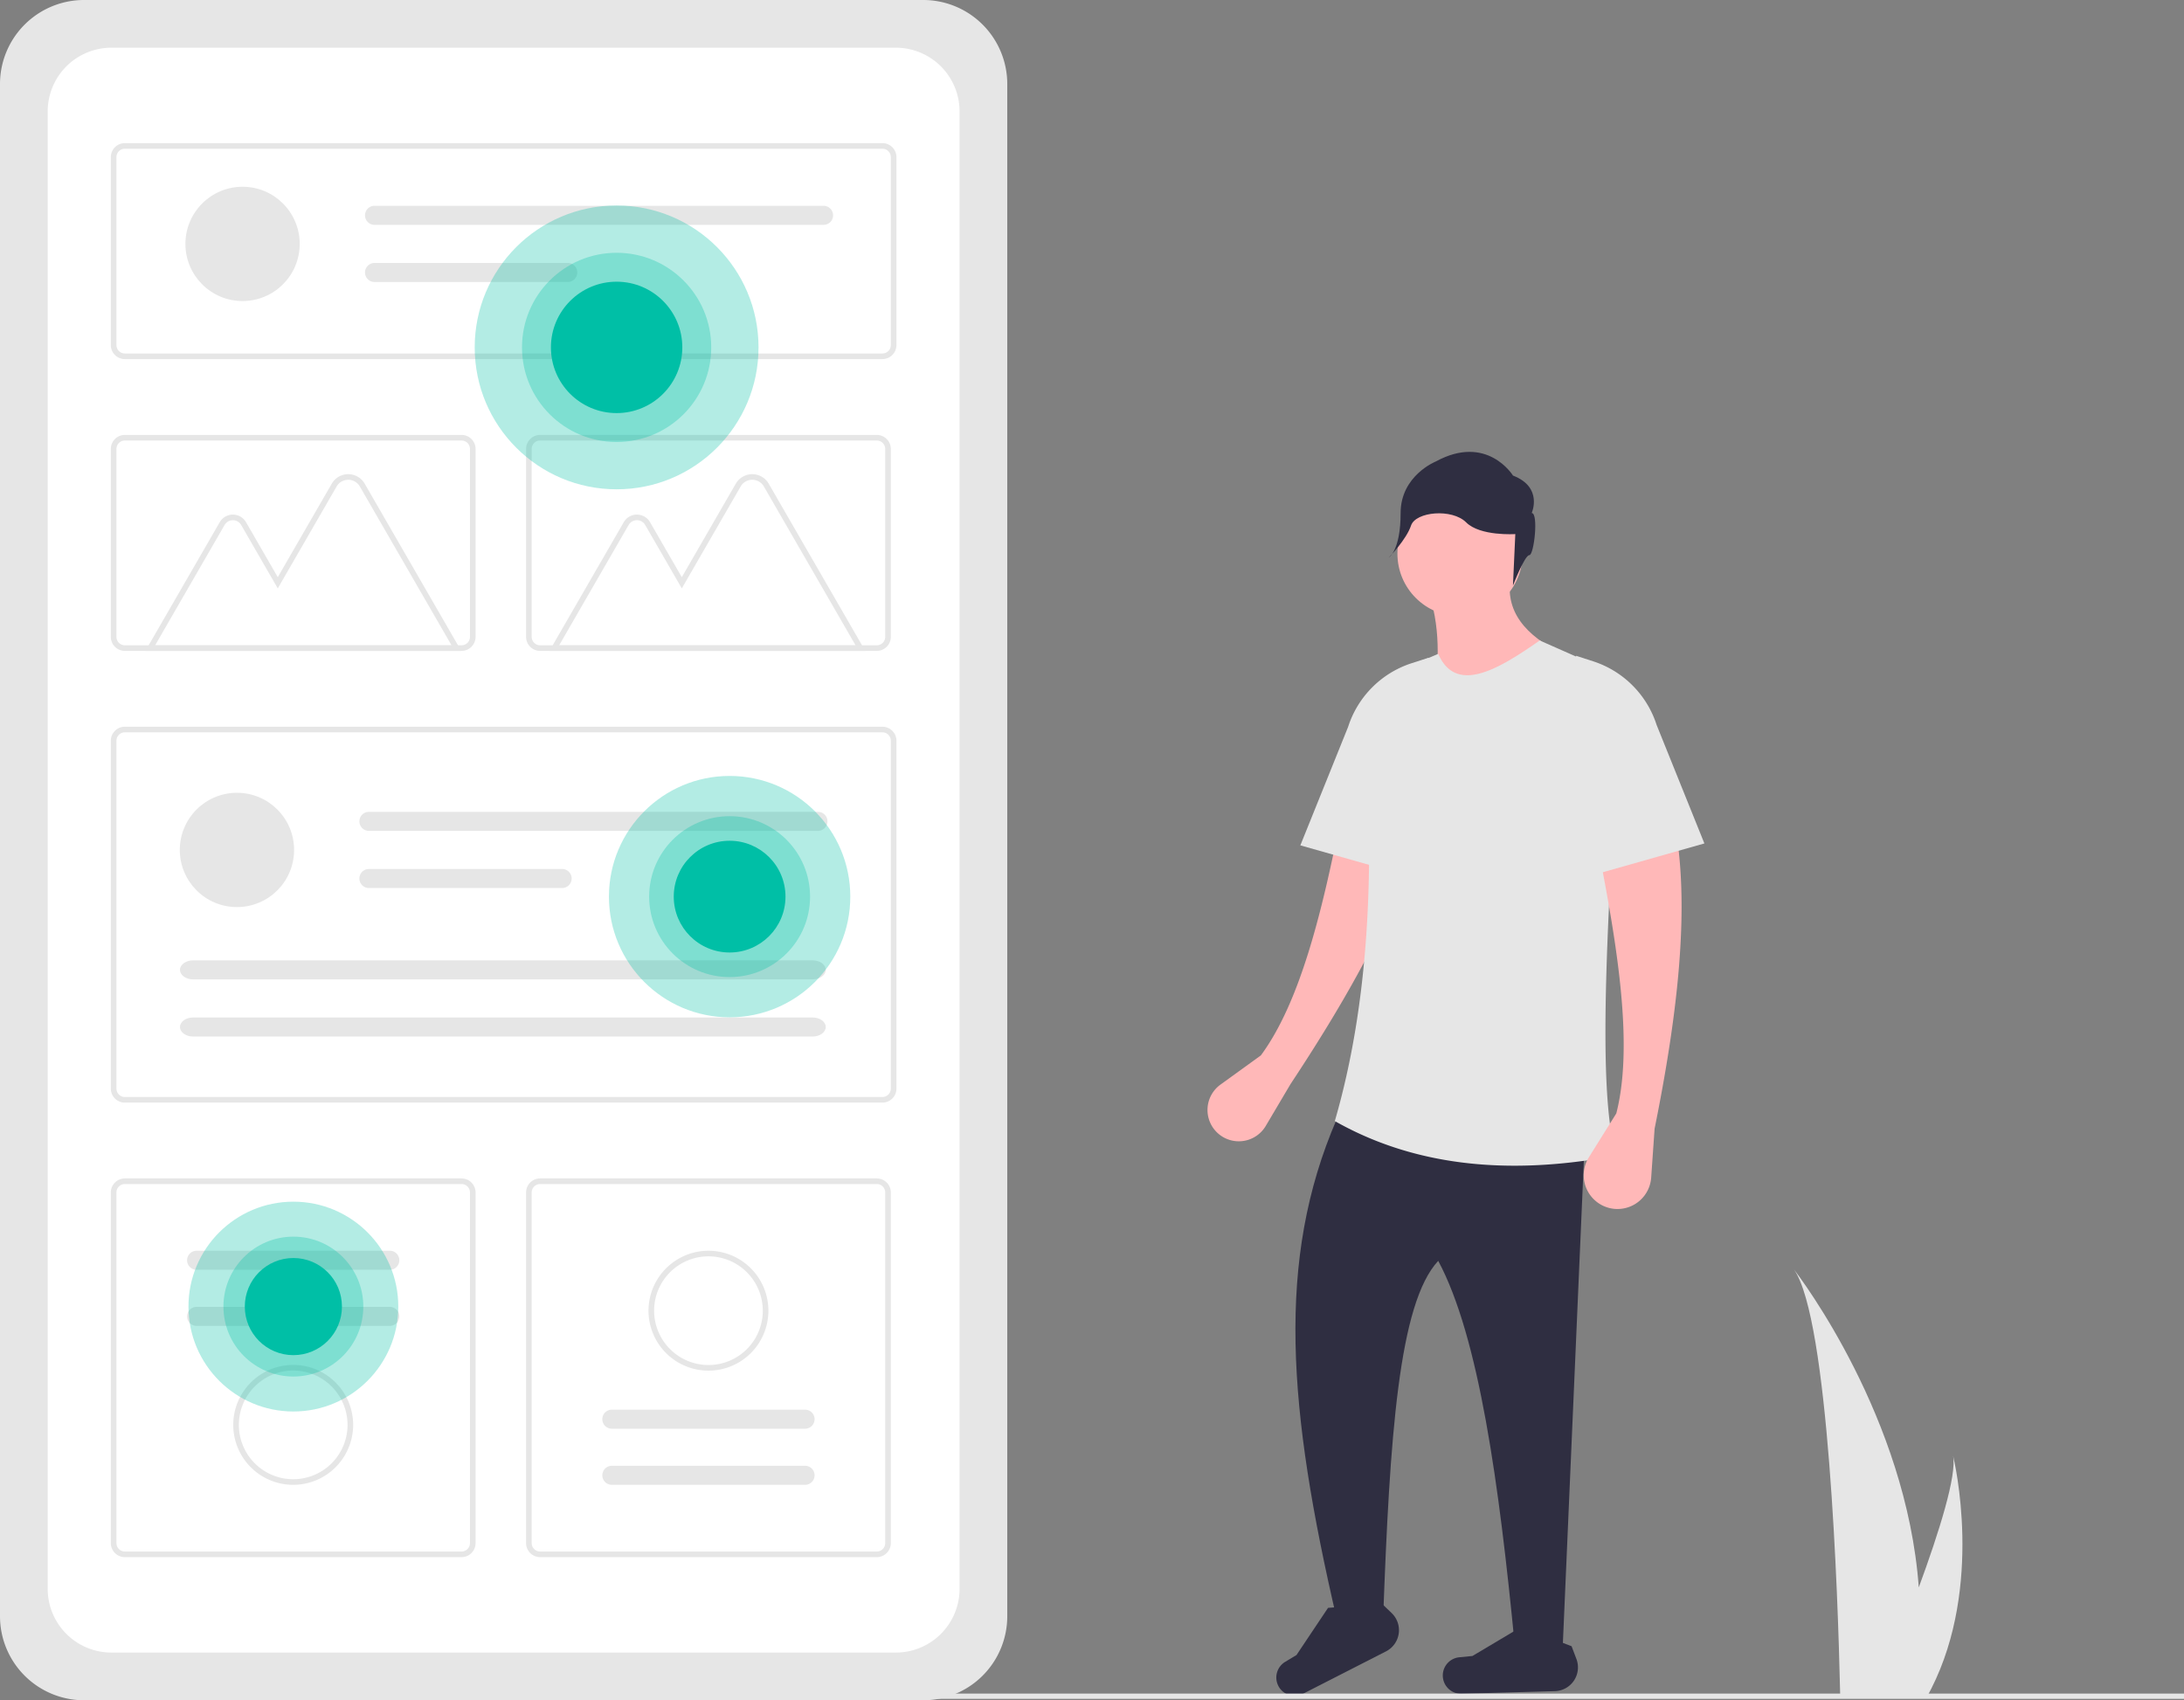 <svg data-name="Layer 1" xmlns="http://www.w3.org/2000/svg" width="831.064" height="647" viewBox="0 0 831.064 647" xmlns:xlink="http://www.w3.org/1999/xlink"><rect x="0" y="0" width="831.064" height="647" fill="#808080" stroke="none"/><path d="M216.414,126.5a31.982,31.982,0,0,0-31.946,31.946v583.109A31.982,31.982,0,0,0,216.414,773.5H535.811a31.982,31.982,0,0,0,31.946-31.945v-583.109A31.982,31.982,0,0,0,535.811,126.5Z" transform="translate(-184.468 -126.5)" fill="#e6e6e6"/><path d="M226.854,144.65a24.264,24.264,0,0,0-24.237,24.237V731.113a24.264,24.264,0,0,0,24.237,24.237H525.37a24.264,24.264,0,0,0,24.237-24.237V168.887a24.264,24.264,0,0,0-24.237-24.237Z" transform="translate(-184.468 -126.5)" fill="#fff"/><path d="M520.246,263.147H231.978a5.345,5.345,0,0,1-5.338-5.338V186.302a5.345,5.345,0,0,1,5.338-5.338H520.246a5.345,5.345,0,0,1,5.338,5.338v71.507A5.345,5.345,0,0,1,520.246,263.147ZM231.978,183.099a3.206,3.206,0,0,0-3.203,3.203v71.507a3.206,3.206,0,0,0,3.203,3.203H520.246a3.206,3.206,0,0,0,3.203-3.203V186.302a3.206,3.206,0,0,0-3.203-3.203Z" transform="translate(-184.468 -126.5)" fill="#e6e6e6"/><path d="M520.246,546.076H231.978a5.345,5.345,0,0,1-5.338-5.338V408.374a5.345,5.345,0,0,1,5.338-5.338H520.246a5.345,5.345,0,0,1,5.338,5.338V540.738A5.345,5.345,0,0,1,520.246,546.076ZM231.978,405.171a3.206,3.206,0,0,0-3.203,3.203V540.738a3.206,3.206,0,0,0,3.203,3.203H520.246a3.206,3.206,0,0,0,3.203-3.203V408.374a3.206,3.206,0,0,0-3.203-3.203Z" transform="translate(-184.468 -126.5)" fill="#e6e6e6"/><path d="M518.111,374.183H389.991a5.345,5.345,0,0,1-5.338-5.338V297.338a5.345,5.345,0,0,1,5.338-5.338H518.111a5.345,5.345,0,0,1,5.338,5.338v71.507A5.345,5.345,0,0,1,518.111,374.183ZM389.991,294.135a3.206,3.206,0,0,0-3.203,3.203v71.507a3.206,3.206,0,0,0,3.203,3.203H518.111a3.206,3.206,0,0,0,3.203-3.203v-71.507a3.206,3.206,0,0,0-3.203-3.203Z" transform="translate(-184.468 -126.5)" fill="#e6e6e6"/><path d="M360.098,719.036H231.978a5.345,5.345,0,0,1-5.338-5.338v-133.431a5.345,5.345,0,0,1,5.338-5.338H360.098a5.345,5.345,0,0,1,5.338,5.338v133.431A5.345,5.345,0,0,1,360.098,719.036ZM231.978,577.064a3.206,3.206,0,0,0-3.203,3.203v133.431a3.206,3.206,0,0,0,3.203,3.203H360.098a3.206,3.206,0,0,0,3.203-3.203v-133.431a3.206,3.206,0,0,0-3.203-3.203Z" transform="translate(-184.468 -126.5)" fill="#e6e6e6"/><path d="M518.111,719.036H389.991a5.345,5.345,0,0,1-5.338-5.338v-133.431a5.345,5.345,0,0,1,5.338-5.338H518.111a5.345,5.345,0,0,1,5.338,5.338v133.431A5.345,5.345,0,0,1,518.111,719.036ZM389.991,577.064a3.206,3.206,0,0,0-3.203,3.203v133.431a3.206,3.206,0,0,0,3.203,3.203H518.111a3.206,3.206,0,0,0,3.203-3.203v-133.431a3.206,3.206,0,0,0-3.203-3.203Z" transform="translate(-184.468 -126.5)" fill="#e6e6e6"/><circle cx="90.166" cy="323.425" r="21.745" fill="#e6e6e6"/><path d="M324.855,435.428a3.624,3.624,0,0,0,0,7.248H495.712a3.624,3.624,0,0,0,0-7.248Z" transform="translate(-184.468 -126.5)" fill="#e6e6e6"/><path d="M324.855,457.174a3.624,3.624,0,0,0-.015,7.248h73.535a3.624,3.624,0,1,0,0-7.248Z" transform="translate(-184.468 -126.5)" fill="#e6e6e6"/><path d="M257.955,491.938c-2.757,0-5,1.626-5,3.624s2.243,3.624,5,3.624H493.684c2.757,0,5-1.626,5-3.624s-2.243-3.624-5-3.624Z" transform="translate(-184.468 -126.5)" fill="#e6e6e6"/><path d="M257.955,513.684c-2.757,0-5,1.626-5,3.624s2.243,3.624,5,3.624H493.684c2.757,0,5-1.626,5-3.624s-2.243-3.624-5-3.624Z" transform="translate(-184.468 -126.5)" fill="#e6e6e6"/><circle cx="92.301" cy="92.812" r="21.745" fill="#e6e6e6"/><path d="M326.991,204.815a3.624,3.624,0,0,0,0,7.248H497.847a3.624,3.624,0,1,0,.015-7.248c-.005,0-.01,0-.015,0Z" transform="translate(-184.468 -126.5)" fill="#e6e6e6"/><path d="M326.991,226.56a3.624,3.624,0,0,0,0,7.248h73.52a3.624,3.624,0,0,0,.015-7.248q-.008,0-.015,0Z" transform="translate(-184.468 -126.5)" fill="#e6e6e6"/><path d="M359.984,374.196h-120.187l28.284-48.99a5.776,5.776,0,0,1,10.004,0l12.083,20.928,20.545-35.584a7.231,7.231,0,0,1,12.525,0ZM243.495,372.061H356.286l-34.898-60.444a5.095,5.095,0,0,0-8.826,0l-22.394,38.787L276.236,326.274a3.64,3.64,0,0,0-6.305,0Z" transform="translate(-184.468 -126.5)" fill="#e6e6e6"/><path d="M513.727,374.196h-120.187l28.284-48.99a5.776,5.776,0,0,1,10.004,0l12.083,20.928,20.545-35.584a7.231,7.231,0,0,1,12.525,0ZM397.238,372.061H510.029l-34.898-60.444a5.095,5.095,0,0,0-8.826,0l-22.394,38.787L429.978,326.274a3.64,3.64,0,0,0-6.305,0Z" transform="translate(-184.468 -126.5)" fill="#e6e6e6"/><path d="M360.098,374.183H231.978A5.345,5.345,0,0,1,226.64,368.845V297.338a5.345,5.345,0,0,1,5.338-5.338H360.098a5.345,5.345,0,0,1,5.338,5.338v71.507A5.345,5.345,0,0,1,360.098,374.183ZM231.978,294.135a3.206,3.206,0,0,0-3.203,3.203v71.507a3.206,3.206,0,0,0,3.203,3.203H360.098a3.206,3.206,0,0,0,3.203-3.203v-71.507a3.206,3.206,0,0,0-3.203-3.203Z" transform="translate(-184.468 -126.5)" fill="#e6e6e6"/><path d="M259.278,602.445a3.624,3.624,0,1,0,0,7.248h73.52a3.624,3.624,0,1,0,0-7.248Z" transform="translate(-184.468 -126.5)" fill="#e6e6e6"/><path d="M259.278,623.798a3.624,3.624,0,1,0,0,7.248h73.52a3.624,3.624,0,1,0,0-7.248Z" transform="translate(-184.468 -126.5)" fill="#e6e6e6"/><path d="M296.038,691.521a22.813,22.813,0,1,1,22.813-22.813h0A22.839,22.839,0,0,1,296.038,691.521Zm0-43.49a20.678,20.678,0,1,0,20.678,20.677h0a20.702,20.702,0,0,0-20.678-20.677Z" transform="translate(-184.468 -126.5)" fill="#e6e6e6"/><path d="M490.811,691.521a3.624,3.624,0,1,0,0-7.248h-73.52a3.624,3.624,0,0,0,0,7.248Z" transform="translate(-184.468 -126.5)" fill="#e6e6e6"/><path d="M490.811,670.167a3.624,3.624,0,1,0,0-7.248h-73.52a3.624,3.624,0,0,0,0,7.248Z" transform="translate(-184.468 -126.5)" fill="#e6e6e6"/><path d="M454.051,602.445A22.813,22.813,0,1,1,431.238,625.258v-0A22.839,22.839,0,0,1,454.051,602.445Zm0,43.49a20.678,20.678,0,1,0-20.677-20.678v0a20.702,20.702,0,0,0,20.677,20.677Z" transform="translate(-184.468 -126.5)" fill="#e6e6e6"/><circle cx="234.637" cy="132.193" r="54" fill="#00bfa6" opacity="0.3" style="isolation:isolate"/><circle cx="234.637" cy="132.193" r="36" fill="#00bfa6" opacity="0.3" style="isolation:isolate"/><circle cx="234.637" cy="132.193" r="25" fill="#00bfa6"/><circle cx="111.637" cy="497.193" r="39.921" fill="#00bfa6" opacity="0.3" style="isolation:isolate"/><circle cx="111.637" cy="497.193" r="26.614" fill="#00bfa6" opacity="0.3" style="isolation:isolate"/><circle cx="111.637" cy="497.193" r="18.482" fill="#00bfa6"/><circle cx="277.637" cy="341.193" r="45.921" fill="#00bfa6" opacity="0.3" style="isolation:isolate"/><circle cx="277.637" cy="341.193" r="30.614" fill="#00bfa6" opacity="0.3" style="isolation:isolate"/><circle cx="277.637" cy="341.193" r="21.26" fill="#00bfa6"/><path d="M675.565,538.994l-9.447,15.958a11.915,11.915,0,0,1-18.825,2.206l0,0a11.915,11.915,0,0,1,1.59-17.931l15.365-11.11c14.754-19.972,23.231-53.915,30.455-90.649l30.021,3.521C716.988,471.034,698.485,504.345,675.565,538.994Z" transform="translate(-184.468 -126.5)" fill="#ffb8b8"/><path d="M679.284,448.182l48.818,13.844V376.776l-6.481,2.097a37.501,37.501,0,0,0-24.165,24.226Z" transform="translate(-184.468 -126.5)" fill="#e6e6e6"/><path d="M779.107,753.478l-18.216-.729c-5.982-61.566-13.62-117.476-29.145-146.455-15.035,16.105-18.451,66.983-20.967,136.254H693.128c-18.556-79.83-23.241-136.43,0-190.173h94.722Z" transform="translate(-184.468 -126.5)" fill="#2f2e41"/><path d="M711.879,754.895l-31.617,16.152a6.961,6.961,0,0,1-9.55-3.423h0a6.961,6.961,0,0,1,2.791-8.737l4.311-2.598,12.004-17.947,20.461-1.615,3.743,3.587A9.043,9.043,0,0,1,711.879,754.895Z" transform="translate(-184.468 -126.5)" fill="#2f2e41"/><path d="M776.129,770.031l-35.49.997a6.961,6.961,0,0,1-7.152-7.195v0a6.961,6.961,0,0,1,6.275-6.69l5.009-.493,18.552-11.046,19.169,7.334,1.838,4.847A9.043,9.043,0,0,1,776.129,770.031Z" transform="translate(-184.468 -126.5)" fill="#2f2e41"/><circle cx="555.577" cy="210.692" r="23.821" fill="#ffb8b8"/><path d="M779.107,375.319,729.56,394.263c2.886-15.556,2.922-30.21-1.822-43.354l31.695-5.465C756.774,359.109,765.013,368.391,779.107,375.319Z" transform="translate(-184.468 -126.5)" fill="#ffb8b8"/><path d="M799.509,566.22c-43.609,8.28-78.724,2.968-107.109-13.115C705.528,507.871,707.395,457.824,703.959,405.51a25.281,25.281,0,0,1,15.353-24.907l12.434-5.284c6.704,15.235,22.155,6.455,38.617-5.1l20.343,8.989a17.327,17.327,0,0,1,10.3,16.859C796.939,465.559,791.472,540.062,799.509,566.22Z" transform="translate(-184.468 -126.5)" fill="#e6e6e6"/><path d="M814.081,556.019l-1.297,18.586a12.852,12.852,0,0,1-13.639,11.931h0a12.852,12.852,0,0,1-10.08-19.637l10.443-16.709c6.17-24.051,1.276-58.693-5.829-95.451l29.145-8.015C826.94,477.476,822.305,515.298,814.081,556.019Z" transform="translate(-184.468 -126.5)" fill="#ffb8b8"/><path d="M767.313,321.716s4.453-9.797-7.125-14.25c0,0-9.797-16.031-29.391-5.344,0,0-13.359,5.344-13.359,19.594s-4.453,16.922-4.453,16.922,6.631-6.803,8.413-12.147,15.634-6.556,20.978-1.212,18.703,4.453,18.703,4.453l-.891,19.594s4.453-11.578,6.234-11.578S769.985,321.716,767.313,321.716Z" transform="translate(-184.468 -126.5)" fill="#2f2e41"/><path d="M833.026,447.453l-48.818,13.844V376.047l6.48,2.097A37.501,37.501,0,0,1,814.853,402.37Z" transform="translate(-184.468 -126.5)" fill="#e6e6e6"/><rect x="224.969" y="644.458" width="606.096" height="2" fill="#e6e6e6"/><path d="M867.108,609.562c13.25,18.73,16.75,125.33,17.53,159.5.02.77.04,1.5.05,2.19h33.54c.41-.73.79-1.45,1.15-2.19,19.88-39.24,8.85-86.29,8.27-88.67,1.51,7.48-5.32,29.16-13.04,50.16C909.898,665.982,869.628,612.822,867.108,609.562Z" transform="translate(-184.468 -126.5)" fill="#e6e6e6"/></svg>